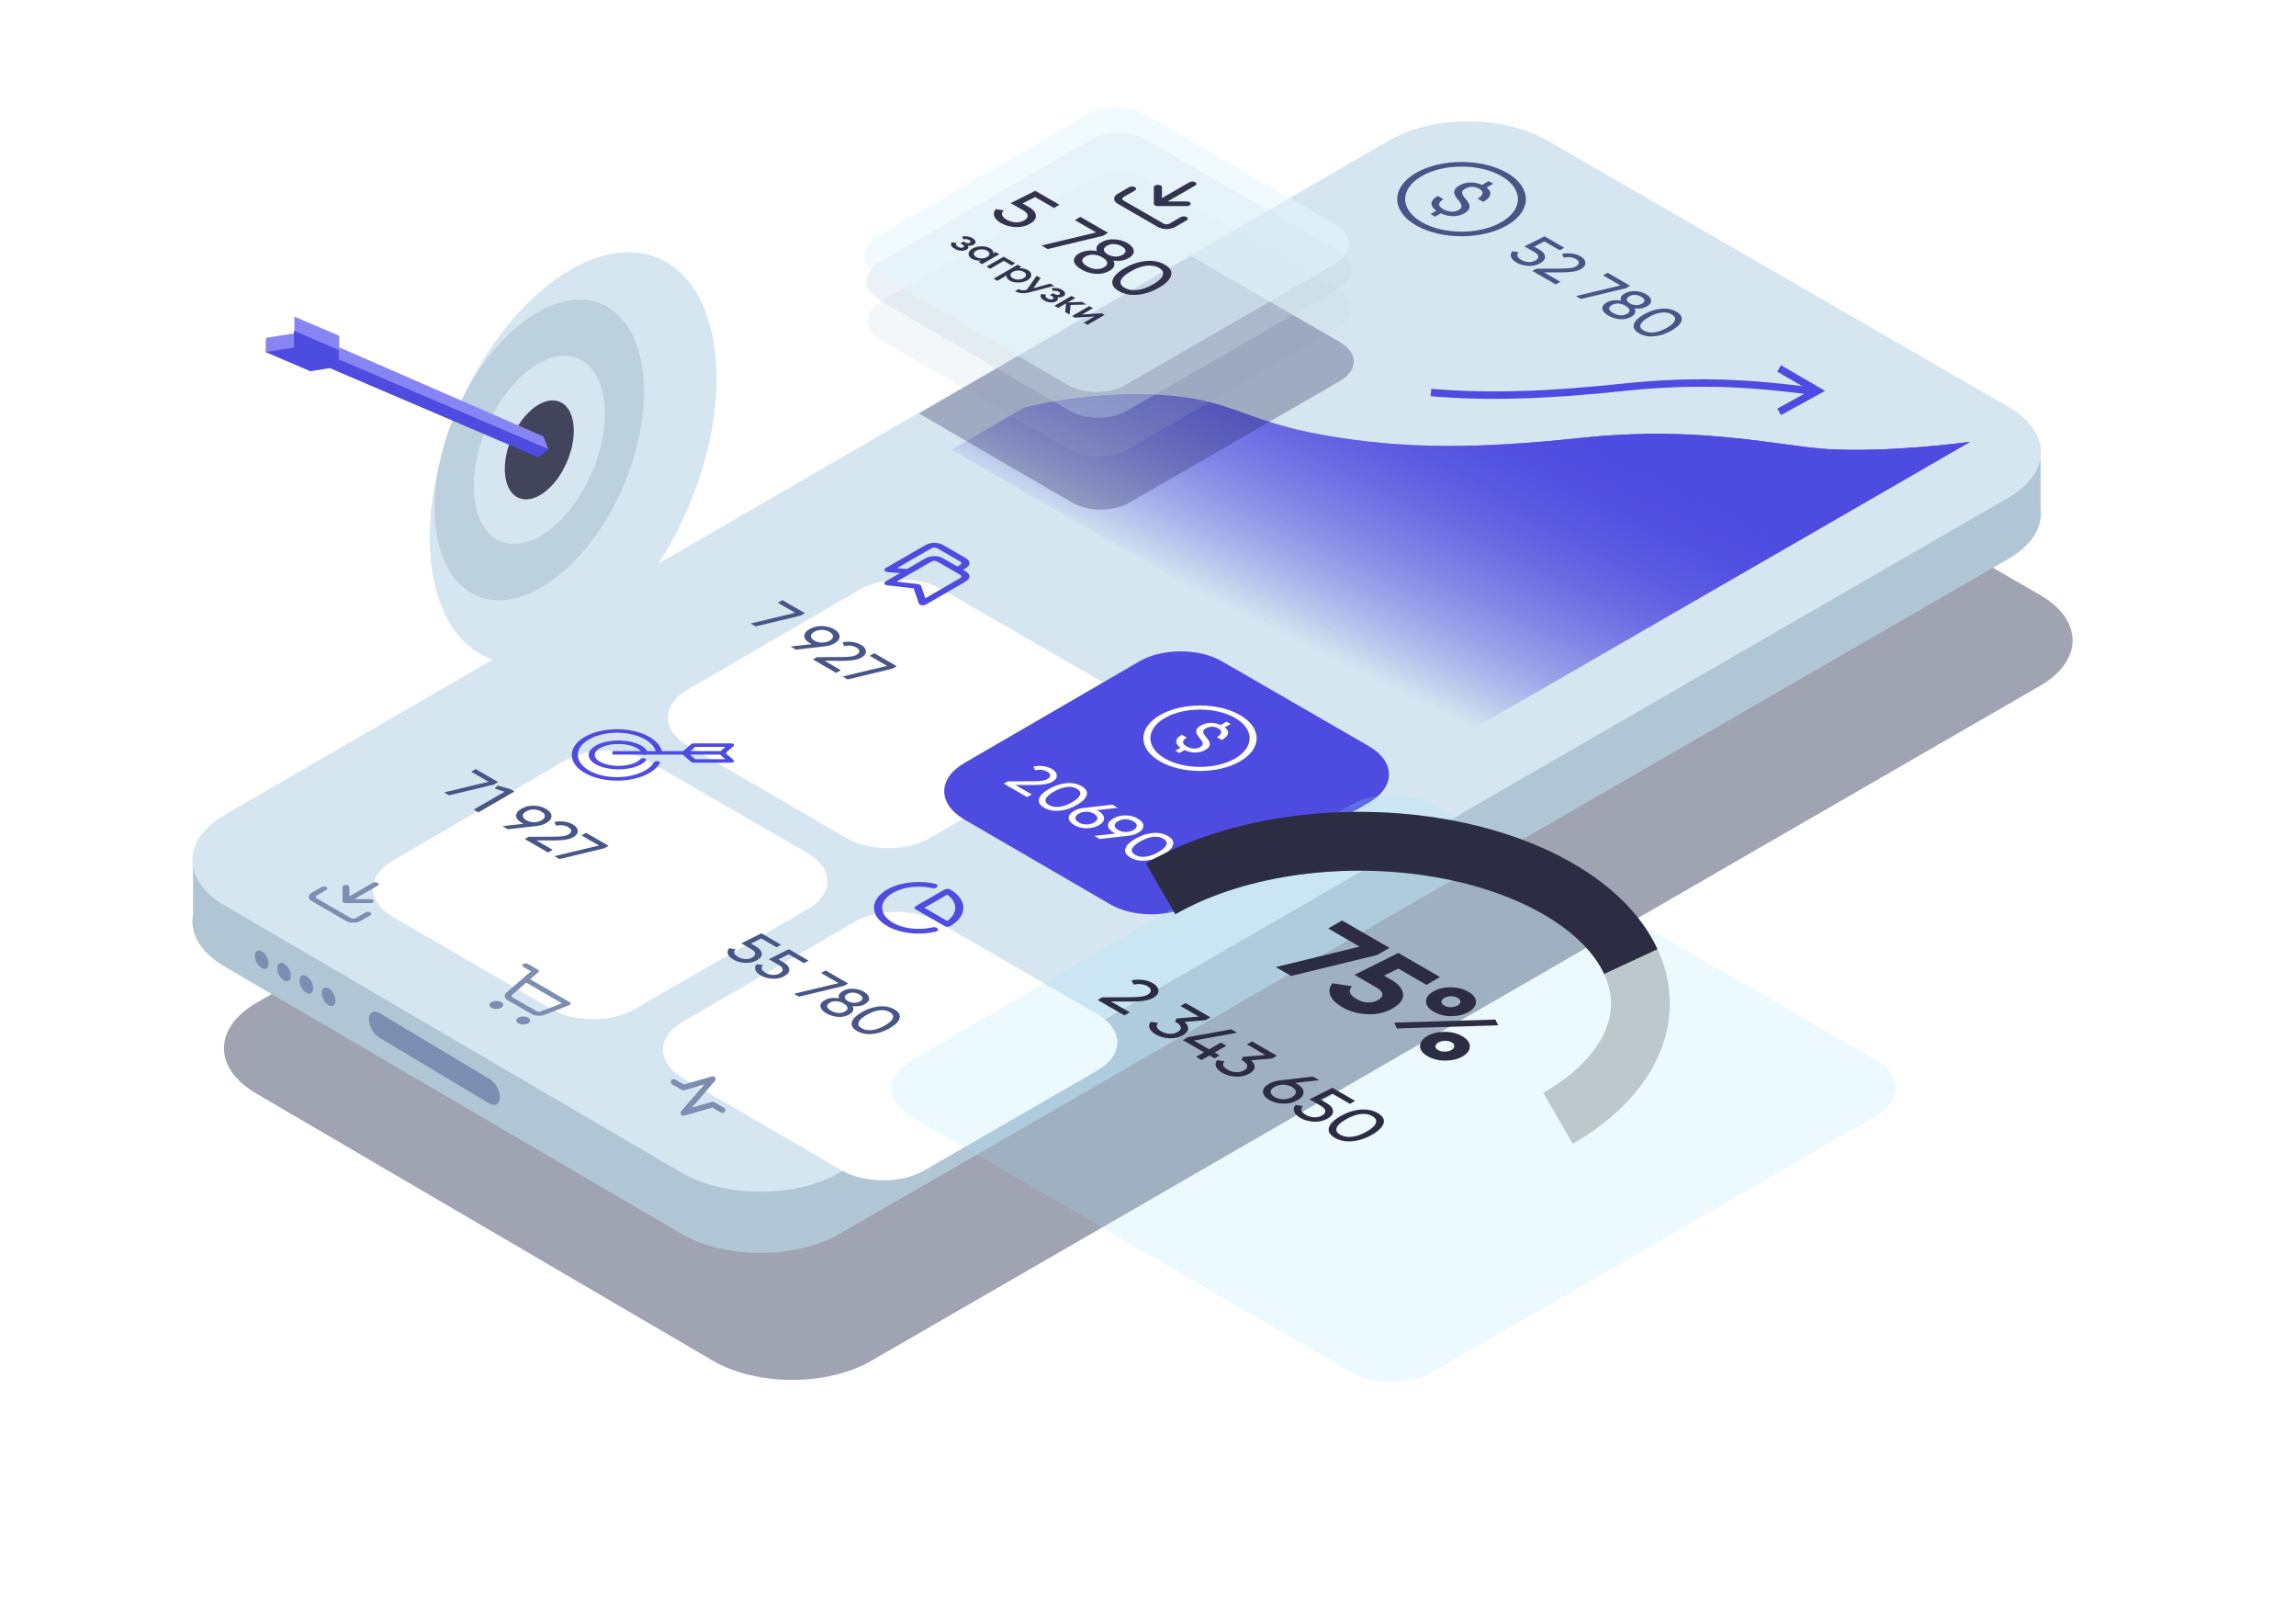 <svg width="733" height="512" viewBox="0 0 733 512" fill="none" xmlns="http://www.w3.org/2000/svg">
<g filter="url(#filter0_bdi_303_2017)">
<circle cx="56.617" cy="56.617" r="56.617" transform="matrix(0.119 0.993 -0.8 0.6 212.581 53.416)" fill="#D6E6F0"/>
</g>
<ellipse cx="41.336" cy="41.336" rx="41.336" ry="41.336" transform="matrix(0.119 0.993 -0.8 0.6 200.323 77.751)" fill="#BDD0DD"/>
<ellipse cx="25.869" cy="25.869" rx="25.869" ry="25.869" transform="matrix(0.119 0.993 -0.8 0.6 189.79 102.384)" fill="#D6E6F0"/>
<circle cx="13.618" cy="13.618" r="13.618" transform="matrix(0.119 0.993 -0.8 0.6 181.448 121.894)" fill="#42445C"/>
<path d="M175.116 143.533L105.431 116.33L84.78 112.362L84.923 107.835L94.003 106.389L93.979 101.049L108.286 107.166L108.303 110.858L173.458 139.276L175.116 143.533Z" fill="#8785F3"/>
<path fill-rule="evenodd" clip-rule="evenodd" d="M108.143 111.693L93.836 105.575L93.86 110.915L84.781 112.362L99.087 118.479L105.295 117.49L171.807 145.929L175.202 143.384L108.157 114.716L108.143 111.693Z" fill="#4E4BE0"/>
<g opacity="0.4" filter="url(#filter1_f_303_2017)">
<path d="M81.748 348.976C68.034 340.954 68.091 328.048 81.876 320.066L453.617 104.83C467.494 96.796 490.029 96.786 503.926 104.809L651.259 189.872C665.142 197.887 665.142 210.883 651.259 218.898L278.029 434.382C264.082 442.434 241.447 442.392 227.592 434.287L81.748 348.976Z" fill="#0F193F"/>
</g>
<path fill-rule="evenodd" clip-rule="evenodd" d="M61.616 291.855C60.525 297.766 63.871 303.9 71.663 308.458L217.507 393.769C231.362 401.874 253.997 401.917 267.944 393.864L641.174 178.38C648.875 173.933 652.304 167.954 651.461 162.143V142.121L635.05 145.819L493.841 64.292C479.944 56.269 457.408 56.278 443.532 64.312L91.013 268.419L61.616 275.043V291.855Z" fill="#B1C6D5"/>
<path d="M71.663 288.922C57.949 280.9 58.006 267.994 71.791 260.013L443.532 44.777C457.409 36.742 479.944 36.733 493.841 44.756L641.174 129.819C655.057 137.834 655.057 150.829 641.174 158.844L267.944 374.329C253.997 382.381 231.362 382.338 217.507 374.234L71.663 288.922Z" fill="#D6E6F0"/>
<path d="M370.099 126.01C351.453 124.943 333.543 128.304 326.919 130.117L303.725 143.508L464.172 236.142L628.969 140.997C618.469 142.453 593.448 144.846 577.355 142.772C557.239 140.179 536.095 136.429 504.319 139.79C472.542 143.151 448.706 143.485 422.651 138.873C396.595 134.26 393.406 127.344 370.099 126.01Z" fill="url(#paint0_linear_303_2017)"/>
<path d="M370.099 126.01C351.453 124.943 333.543 128.304 326.919 130.117L303.725 143.508L464.172 236.142L628.969 140.997C618.469 142.453 593.448 144.846 577.355 142.772C557.239 140.179 536.095 136.429 504.319 139.79C472.542 143.151 448.706 143.485 422.651 138.873C396.595 134.26 393.406 127.344 370.099 126.01Z" fill="url(#paint1_linear_303_2017)"/>
<g filter="url(#filter2_ddii_303_2017)">
<path d="M218.513 205.597C209.902 200.593 209.904 192.513 218.518 187.511L273.372 155.658C280.596 151.462 292.348 151.452 299.594 155.636L350.591 185.079C359.267 190.088 359.267 198.21 350.591 203.22L295.422 235.071C288.176 239.255 276.42 239.244 269.196 235.047L218.513 205.597Z" fill="white"/>
</g>
<g filter="url(#filter3_ddii_303_2017)">
<path d="M124.36 260.19C115.748 255.186 115.75 247.107 124.364 242.104L179.218 210.251C186.442 206.055 198.194 206.046 205.44 210.229L256.437 239.672C265.114 244.681 265.114 252.803 256.437 257.813L201.269 289.664C194.022 293.848 182.266 293.837 175.043 289.64L124.36 260.19Z" fill="white"/>
</g>
<g filter="url(#filter4_ddii_303_2017)">
<path d="M216.931 311.618C208.319 306.614 208.322 298.535 216.936 293.533L271.789 261.679C279.013 257.484 290.766 257.474 298.011 261.657L349.008 291.101C357.685 296.11 357.685 304.232 349.008 309.241L293.84 341.093C286.593 345.277 274.838 345.266 267.614 341.069L216.931 311.618Z" fill="white"/>
</g>
<path d="M456.824 125.273C475.798 126.893 494.996 126.065 518.561 123.573C543.25 120.961 561.521 122.643 577.879 124.739" stroke="#4E4BE0" stroke-width="2.374"/>
<path d="M567.988 117.596L580.252 124.717L567.988 131.442" stroke="#4E4BE0" stroke-width="2.374"/>
<g filter="url(#filter5_i_303_2017)">
<path d="M307.906 255.241C299.297 250.236 299.302 242.157 307.918 237.156L363.812 204.71C371.036 200.516 382.787 200.506 390.031 204.689L436.918 231.759C445.594 236.768 445.594 244.89 436.918 249.9L380.718 282.347C373.47 286.531 361.713 286.52 354.49 282.321L307.906 255.241Z" fill="#4E4BE0"/>
</g>
<path d="M241.43 302.118C242.515 302.744 243.107 303.46 243.206 304.263C243.327 305.067 242.822 305.795 241.693 306.447C240.575 307.093 239.309 307.381 237.894 307.311C236.48 307.242 235.225 306.89 234.128 306.257C233.251 305.751 232.676 305.178 232.402 304.539C232.139 303.893 232.27 303.26 232.796 302.64L234.835 302.963C234.43 303.374 234.298 303.792 234.441 304.216C234.594 304.634 234.989 305.026 235.625 305.393C236.348 305.811 237.121 306.042 237.944 306.086C238.766 306.131 239.511 305.96 240.18 305.574C240.849 305.188 241.145 304.757 241.068 304.282C241.002 303.801 240.619 303.358 239.917 302.953L236.661 301.073L243.058 297.874L249.356 301.51L247.926 302.336L243.009 299.497L239.753 301.149L241.43 302.118ZM250.198 307.18C251.284 307.807 251.876 308.522 251.974 309.326C252.095 310.13 251.591 310.858 250.462 311.51C249.343 312.155 248.077 312.443 246.663 312.374C245.248 312.304 243.993 311.953 242.897 311.32C242.02 310.813 241.444 310.241 241.17 309.601C240.907 308.956 241.039 308.323 241.565 307.702L243.604 308.025C243.198 308.437 243.067 308.854 243.209 309.278C243.363 309.696 243.757 310.089 244.393 310.456C245.117 310.874 245.89 311.105 246.712 311.149C247.534 311.193 248.28 311.022 248.949 310.636C249.617 310.25 249.913 309.82 249.837 309.345C249.771 308.864 249.387 308.421 248.685 308.016L245.429 306.136L251.826 302.936L258.125 306.573L256.694 307.399L251.777 304.56L248.521 306.212L250.198 307.18ZM263.584 309.724L270.771 313.874L269.406 314.662L255.066 318.099L253.47 317.178L267.695 313.769L262.137 310.56L263.584 309.724ZM272.18 321.106C272.454 321.593 272.509 322.068 272.344 322.53C272.18 322.992 271.791 323.4 271.177 323.754C270.124 324.362 268.929 324.628 267.592 324.552C266.265 324.47 265.021 324.093 263.859 323.422C262.708 322.758 262.061 322.042 261.918 321.276C261.787 320.504 262.247 319.814 263.3 319.207C263.914 318.852 264.621 318.627 265.421 318.532C266.221 318.438 267.044 318.469 267.888 318.627C267.537 317.741 267.904 316.985 268.99 316.358C270.031 315.757 271.177 315.494 272.427 315.57C273.698 315.646 274.822 315.966 275.798 316.529C276.784 317.099 277.338 317.748 277.459 318.476C277.601 319.203 277.152 319.868 276.11 320.469C275.025 321.096 273.715 321.308 272.18 321.106ZM274.334 317.374C273.753 317.039 273.112 316.846 272.41 316.795C271.719 316.751 271.073 316.903 270.47 317.251C269.889 317.586 269.631 317.963 269.697 318.381C269.773 318.792 270.097 319.162 270.667 319.491C271.237 319.821 271.878 320.007 272.591 320.052C273.315 320.09 273.967 319.941 274.548 319.605C275.151 319.257 275.414 318.884 275.337 318.485C275.261 318.086 274.926 317.716 274.334 317.374ZM265.322 322.577C266.057 323.001 266.813 323.242 267.592 323.299C268.392 323.356 269.116 323.197 269.762 322.824C270.398 322.457 270.661 322.045 270.552 321.59C270.464 321.134 270.053 320.694 269.318 320.27C268.595 319.852 267.833 319.615 267.033 319.558C266.254 319.501 265.547 319.656 264.911 320.023C264.264 320.397 263.985 320.811 264.073 321.267C264.182 321.723 264.599 322.159 265.322 322.577ZM278.506 329.999C276.642 330.176 275.009 329.86 273.605 329.049C272.202 328.239 271.654 327.296 271.961 326.22C272.268 325.144 273.326 324.084 275.135 323.039C276.944 321.995 278.78 321.384 280.644 321.207C282.508 321.03 284.141 321.346 285.544 322.156C286.948 322.967 287.496 323.91 287.189 324.986C286.882 326.062 285.824 327.122 284.015 328.166C282.206 329.211 280.37 329.822 278.506 329.999ZM274.115 326.268C273.841 327.008 274.17 327.647 275.102 328.185C276.034 328.723 277.141 328.913 278.424 328.755C279.717 328.603 281.077 328.116 282.502 327.293C283.927 326.47 284.772 325.685 285.035 324.938C285.32 324.191 284.996 323.549 284.064 323.011C283.133 322.473 282.025 322.283 280.743 322.441C279.46 322.599 278.1 323.093 276.664 323.922C275.239 324.745 274.389 325.527 274.115 326.268Z" fill="#485687"/>
<path d="M320.476 250.108L321.726 249.386L329.932 249.339C332.102 249.339 333.577 249.114 334.355 248.665C335.002 248.291 335.309 247.886 335.276 247.449C335.243 247.013 334.942 246.63 334.372 246.301C333.286 245.674 331.982 245.516 330.458 245.826L329.932 244.649C331.039 244.427 332.102 244.389 333.122 244.535C334.153 244.687 335.057 244.987 335.835 245.437C336.8 245.994 337.321 246.661 337.398 247.44C337.474 248.219 336.976 248.918 335.901 249.538C334.739 250.209 332.788 250.545 330.047 250.545L324.176 250.535L329.389 253.545L327.909 254.399L320.476 250.108ZM338.262 258.744C336.399 258.921 334.765 258.605 333.362 257.794C331.958 256.984 331.41 256.041 331.717 254.965C332.024 253.889 333.082 252.829 334.891 251.784C336.7 250.74 338.536 250.129 340.4 249.952C342.264 249.775 343.897 250.091 345.301 250.901C346.704 251.712 347.252 252.655 346.945 253.731C346.638 254.807 345.58 255.867 343.771 256.911C341.962 257.956 340.126 258.567 338.262 258.744ZM333.872 255.013C333.597 255.753 333.926 256.392 334.858 256.93C335.79 257.468 336.897 257.658 338.18 257.5C339.474 257.348 340.833 256.861 342.258 256.038C343.684 255.215 344.528 254.43 344.791 253.683C345.076 252.936 344.753 252.294 343.821 251.756C342.889 251.218 341.782 251.028 340.499 251.186C339.216 251.345 337.857 251.838 336.421 252.667C334.995 253.49 334.146 254.272 333.872 255.013ZM350.709 258.866C351.86 259.531 352.447 260.287 352.469 261.135C352.502 261.977 351.948 262.727 350.808 263.386C349.668 264.044 348.363 264.367 346.894 264.354C345.425 264.341 344.115 264.003 342.964 263.338C341.802 262.667 341.21 261.908 341.188 261.059C341.177 260.218 341.741 259.468 342.881 258.809C343.769 258.297 344.767 257.986 345.874 257.879L355.116 256.815L356.86 257.822L350.134 258.572C350.397 258.698 350.589 258.797 350.709 258.866ZM343.309 261.088C343.331 261.607 343.704 262.075 344.427 262.493C345.151 262.911 345.957 263.123 346.845 263.129C347.755 263.136 348.571 262.93 349.295 262.512C350.019 262.094 350.369 261.626 350.347 261.107C350.336 260.594 349.969 260.129 349.246 259.711C348.511 259.287 347.7 259.072 346.812 259.066C345.924 259.059 345.118 259.265 344.394 259.683C343.671 260.1 343.309 260.569 343.309 261.088ZM363.352 265.786C362.464 266.299 361.456 266.609 360.326 266.716L360.343 266.726L351.084 267.78L349.358 266.783L356.117 266.033C355.853 265.906 355.656 265.805 355.525 265.729C354.362 265.058 353.765 264.302 353.732 263.46C353.721 262.618 354.286 261.868 355.426 261.21C356.566 260.551 357.86 260.228 359.307 260.241C360.776 260.254 362.092 260.596 363.254 261.267C364.416 261.937 365.002 262.694 365.013 263.536C365.046 264.378 364.493 265.128 363.352 265.786ZM359.356 261.466C358.468 261.46 357.662 261.665 356.939 262.083C356.215 262.501 355.853 262.969 355.853 263.488C355.875 264.007 356.248 264.476 356.972 264.893C357.695 265.311 358.501 265.523 359.389 265.53C360.299 265.536 361.116 265.33 361.839 264.912C362.563 264.495 362.919 264.029 362.908 263.517C362.897 263.004 362.525 262.536 361.79 262.112C361.066 261.694 360.255 261.479 359.356 261.466ZM365.82 274.655C363.957 274.832 362.323 274.515 360.92 273.705C359.517 272.895 358.968 271.952 359.275 270.876C359.582 269.8 360.64 268.74 362.449 267.695C364.258 266.651 366.095 266.04 367.958 265.863C369.822 265.685 371.456 266.002 372.859 266.812C374.262 267.622 374.81 268.565 374.503 269.641C374.196 270.718 373.138 271.778 371.33 272.822C369.521 273.867 367.684 274.477 365.82 274.655ZM361.43 270.923C361.156 271.664 361.484 272.303 362.416 272.841C363.348 273.379 364.456 273.569 365.738 273.411C367.032 273.259 368.391 272.772 369.817 271.949C371.242 271.126 372.086 270.341 372.349 269.594C372.634 268.847 372.311 268.205 371.379 267.667C370.447 267.129 369.34 266.939 368.057 267.097C366.774 267.255 365.415 267.749 363.979 268.578C362.553 269.401 361.704 270.183 361.43 270.923Z" fill="white"/>
<path d="M249.771 191.539L256.958 195.688L255.593 196.476L241.253 199.913L239.657 198.992L253.882 195.584L248.324 192.374L249.771 191.539ZM266.384 205.346C265.496 205.859 264.488 206.169 263.358 206.277L263.375 206.286L254.116 207.34L252.39 206.343L259.149 205.593C258.885 205.466 258.688 205.365 258.557 205.289C257.394 204.618 256.797 203.862 256.764 203.02C256.753 202.178 257.318 201.428 258.458 200.77C259.598 200.112 260.892 199.789 262.339 199.801C263.808 199.814 265.124 200.156 266.286 200.827C267.448 201.498 268.034 202.254 268.045 203.096C268.078 203.938 267.525 204.688 266.384 205.346ZM262.388 201.026C261.5 201.02 260.694 201.226 259.971 201.643C259.247 202.061 258.885 202.529 258.885 203.048C258.907 203.568 259.28 204.036 260.004 204.454C260.727 204.871 261.533 205.083 262.421 205.09C263.331 205.096 264.148 204.89 264.871 204.473C265.595 204.055 265.951 203.59 265.94 203.077C265.929 202.564 265.557 202.096 264.822 201.672C264.098 201.254 263.287 201.039 262.388 201.026ZM259.529 210.465L260.779 209.744L268.985 209.696C271.156 209.696 272.631 209.471 273.409 209.022C274.056 208.649 274.363 208.243 274.33 207.807C274.297 207.37 273.995 206.987 273.425 206.658C272.34 206.031 271.035 205.873 269.511 206.183L268.985 205.006C270.093 204.784 271.156 204.746 272.176 204.892C273.206 205.044 274.111 205.344 274.889 205.794C275.854 206.351 276.374 207.019 276.451 207.797C276.528 208.576 276.029 209.275 274.955 209.895C273.793 210.566 271.841 210.902 269.1 210.902L263.229 210.892L268.443 213.902L266.962 214.757L259.529 210.465ZM279.096 208.47L286.282 212.619L284.917 213.407L270.577 216.844L268.982 215.923L283.207 212.514L277.649 209.305L279.096 208.47Z" fill="#485687"/>
<path d="M491.462 79.668C492.547 80.294 493.139 81.01 493.238 81.814C493.358 82.618 492.854 83.345 491.725 83.997C490.607 84.643 489.34 84.931 487.926 84.861C486.512 84.792 485.257 84.44 484.16 83.808C483.283 83.301 482.708 82.728 482.434 82.089C482.17 81.443 482.302 80.81 482.828 80.19L484.867 80.513C484.462 80.924 484.33 81.342 484.473 81.766C484.626 82.184 485.021 82.576 485.657 82.944C486.38 83.361 487.153 83.592 487.975 83.637C488.798 83.681 489.543 83.51 490.212 83.124C490.881 82.738 491.177 82.307 491.1 81.833C491.034 81.352 490.651 80.909 489.949 80.503L486.693 78.624L493.09 75.424L499.388 79.06L497.958 79.886L493.041 77.047L489.784 78.699L491.462 79.668ZM489.232 86.489L490.482 85.767L498.688 85.72C500.858 85.72 502.333 85.495 503.111 85.046C503.758 84.672 504.065 84.267 504.032 83.83C503.999 83.393 503.698 83.01 503.128 82.681C502.042 82.055 500.738 81.896 499.214 82.207L498.688 81.029C499.795 80.808 500.858 80.77 501.878 80.915C502.908 81.067 503.813 81.368 504.591 81.817C505.556 82.374 506.077 83.042 506.154 83.821C506.23 84.599 505.731 85.299 504.657 85.919C503.495 86.59 501.543 86.925 498.803 86.925L492.932 86.916L498.145 89.926L496.665 90.78L489.232 86.489ZM513.231 87.052L520.417 91.201L519.052 91.989L504.712 95.426L503.117 94.505L517.342 91.097L511.783 87.888L513.231 87.052ZM521.826 98.433C522.1 98.921 522.155 99.395 521.991 99.857C521.826 100.319 521.437 100.728 520.823 101.082C519.771 101.69 518.576 101.956 517.238 101.88C515.912 101.797 514.667 101.421 513.505 100.75C512.354 100.085 511.707 99.37 511.565 98.604C511.433 97.832 511.894 97.142 512.946 96.534C513.56 96.18 514.267 95.955 515.067 95.86C515.868 95.765 516.69 95.797 517.534 95.955C517.183 95.069 517.551 94.312 518.636 93.686C519.678 93.085 520.823 92.822 522.073 92.898C523.345 92.974 524.469 93.293 525.444 93.857C526.431 94.427 526.985 95.075 527.105 95.803C527.248 96.531 526.798 97.196 525.757 97.797C524.671 98.424 523.361 98.636 521.826 98.433ZM523.981 94.702C523.4 94.366 522.758 94.173 522.057 94.123C521.366 94.078 520.719 94.23 520.116 94.578C519.535 94.914 519.277 95.29 519.343 95.708C519.42 96.12 519.743 96.49 520.313 96.819C520.884 97.148 521.525 97.335 522.237 97.379C522.961 97.417 523.613 97.269 524.194 96.933C524.797 96.585 525.061 96.211 524.984 95.813C524.907 95.414 524.573 95.044 523.981 94.702ZM514.969 99.905C515.703 100.329 516.46 100.569 517.238 100.626C518.039 100.683 518.762 100.525 519.409 100.152C520.045 99.784 520.308 99.373 520.198 98.917C520.111 98.462 519.699 98.022 518.965 97.598C518.241 97.18 517.479 96.942 516.679 96.885C515.901 96.829 515.194 96.984 514.558 97.351C513.911 97.724 513.631 98.139 513.719 98.594C513.829 99.05 514.245 99.487 514.969 99.905ZM528.153 107.326C526.289 107.504 524.655 107.187 523.252 106.377C521.849 105.567 521.3 104.624 521.607 103.548C521.914 102.472 522.972 101.411 524.781 100.367C526.59 99.323 528.427 98.712 530.29 98.535C532.154 98.357 533.788 98.674 535.191 99.484C536.594 100.294 537.142 101.237 536.835 102.313C536.528 103.389 535.471 104.45 533.662 105.494C531.853 106.538 530.016 107.149 528.153 107.326ZM523.762 103.595C523.488 104.336 523.817 104.975 524.748 105.513C525.68 106.051 526.788 106.241 528.07 106.083C529.364 105.931 530.723 105.443 532.149 104.621C533.574 103.798 534.418 103.013 534.681 102.266C534.966 101.519 534.643 100.877 533.711 100.339C532.779 99.8 531.672 99.611 530.389 99.769C529.106 99.927 527.747 100.421 526.311 101.25C524.885 102.073 524.036 102.855 523.762 103.595Z" fill="#485687"/>
<circle cx="16.768" cy="16.768" r="15.729" transform="matrix(0.866 0.5 -0.866 0.5 466.605 46.78)" stroke="#485687" stroke-width="2.077"/>
<path d="M473.773 60.338L472.312 59.494L475.255 57.795L476.716 58.639L473.773 60.338ZM458.139 69.152L456.696 68.32L459.271 66.833L460.714 67.666L458.139 69.152ZM465.709 67.006C466.096 66.783 466.358 66.531 466.493 66.252C466.629 65.972 466.626 65.642 466.484 65.262C466.355 64.882 466.064 64.435 465.612 63.921C465.051 63.306 464.654 62.723 464.422 62.171C464.196 61.624 464.186 61.104 464.393 60.612C464.612 60.12 465.102 59.654 465.864 59.215C466.658 58.756 467.513 58.46 468.429 58.326C469.346 58.192 470.272 58.216 471.208 58.399C472.144 58.581 473.034 58.917 473.88 59.405C474.758 59.911 475.332 60.444 475.603 61.003C475.881 61.566 475.845 62.138 475.497 62.719C475.161 63.3 474.506 63.872 473.531 64.435L471.731 63.395C472.596 62.896 473.105 62.367 473.26 61.808C473.415 61.249 473.105 60.746 472.331 60.299C471.795 59.99 471.253 59.788 470.705 59.695C470.169 59.602 469.646 59.606 469.136 59.706C468.633 59.803 468.155 59.982 467.703 60.243C467.29 60.482 467.013 60.739 466.871 61.014C466.729 61.29 466.732 61.616 466.881 61.993C467.042 62.369 467.355 62.829 467.82 63.373C468.388 64.007 468.781 64.595 469.001 65.139C469.227 65.68 469.23 66.188 469.01 66.665C468.791 67.142 468.3 67.6 467.539 68.04C466.706 68.521 465.816 68.819 464.867 68.934C463.925 69.046 462.966 68.992 461.992 68.772C461.024 68.556 460.081 68.184 459.165 67.654C458.616 67.338 458.148 66.982 457.761 66.587C457.374 66.192 457.132 65.773 457.035 65.329C456.938 64.886 457.038 64.43 457.335 63.96C457.638 63.487 458.2 63.014 459.02 62.54L460.83 63.586C460.281 63.902 459.901 64.212 459.688 64.513C459.488 64.815 459.413 65.104 459.465 65.38C459.523 65.652 459.665 65.905 459.891 66.14C460.123 66.371 460.398 66.578 460.714 66.76C461.288 67.092 461.869 67.319 462.456 67.442C463.05 67.569 463.625 67.595 464.18 67.52C464.735 67.446 465.244 67.274 465.709 67.006Z" fill="#485687"/>
<path d="M151.874 245.457L159.06 249.606L157.695 250.394L143.356 253.831L141.76 252.91L155.985 249.502L150.427 246.292L151.874 245.457ZM162.944 251.848L164.26 252.608L152.748 259.254L151.235 258.381L161.102 252.684L157.928 251.687L158.866 250.709L162.944 251.848ZM174.397 262.676C173.509 263.189 172.5 263.499 171.371 263.607L171.388 263.616L162.129 264.67L160.402 263.673L167.161 262.923C166.898 262.797 166.701 262.695 166.569 262.619C165.407 261.948 164.81 261.192 164.777 260.35C164.766 259.508 165.33 258.758 166.471 258.1C167.611 257.442 168.905 257.119 170.352 257.131C171.821 257.144 173.136 257.486 174.298 258.157C175.461 258.828 176.047 259.584 176.058 260.426C176.091 261.268 175.537 262.018 174.397 262.676ZM170.401 258.356C169.513 258.35 168.707 258.556 167.984 258.973C167.26 259.391 166.898 259.86 166.898 260.379C166.92 260.898 167.293 261.366 168.016 261.784C168.74 262.202 169.546 262.414 170.434 262.42C171.344 262.426 172.161 262.221 172.884 261.803C173.608 261.385 173.964 260.92 173.953 260.407C173.942 259.894 173.569 259.426 172.835 259.002C172.111 258.584 171.3 258.369 170.401 258.356ZM167.542 267.795L168.792 267.074L176.998 267.026C179.169 267.026 180.643 266.802 181.422 266.352C182.069 265.979 182.375 265.574 182.343 265.137C182.31 264.7 182.008 264.317 181.438 263.988C180.353 263.361 179.048 263.203 177.524 263.513L176.998 262.336C178.105 262.114 179.169 262.076 180.188 262.222C181.219 262.374 182.123 262.675 182.902 263.124C183.867 263.681 184.387 264.349 184.464 265.127C184.541 265.906 184.042 266.605 182.968 267.226C181.805 267.897 179.854 268.232 177.113 268.232L171.242 268.223L176.455 271.232L174.975 272.087L167.542 267.795ZM187.109 265.8L194.295 269.949L192.93 270.737L178.59 274.174L176.995 273.253L191.22 269.844L185.661 266.635L187.109 265.8Z" fill="#485687"/>
<g clip-path="url(#clip0_303_2017)">
<path d="M120.584 282.647C121.015 282.398 121.015 281.995 120.584 281.746C120.153 281.497 119.454 281.497 119.023 281.746L111.544 286.064L111.544 283.097C111.544 282.746 111.05 282.46 110.441 282.46C109.831 282.46 109.337 282.746 109.337 283.097L109.337 287.601C109.337 287.604 109.337 287.606 109.337 287.608C109.338 287.692 109.368 287.773 109.421 287.846C109.475 287.921 109.554 287.992 109.66 288.053C109.766 288.114 109.888 288.16 110.018 288.191C110.148 288.222 110.291 288.239 110.441 288.239L118.243 288.239C118.852 288.239 119.346 287.954 119.346 287.602C119.346 287.25 118.852 286.965 118.243 286.965L113.104 286.965L120.584 282.647Z" fill="#7C8EB1"/>
<path d="M116.683 291.206L113.561 293.008C113.131 293.257 112.432 293.257 112.001 293.008L101.077 286.701C100.647 286.452 100.647 286.049 101.077 285.8L104.199 283.998C104.629 283.75 104.629 283.346 104.199 283.097C103.768 282.849 103.069 282.849 102.638 283.097L99.517 284.899C98.224 285.646 98.224 286.856 99.517 287.602L110.44 293.909C111.733 294.655 113.829 294.655 115.122 293.909L118.243 292.107C118.674 291.858 118.674 291.455 118.243 291.206C117.812 290.957 117.113 290.957 116.683 291.206Z" fill="#7C8EB1"/>
</g>
<g clip-path="url(#clip1_303_2017)">
<path fill-rule="evenodd" clip-rule="evenodd" d="M168.603 307.668C168.173 307.419 167.474 307.419 167.043 307.668C166.612 307.917 166.612 308.32 167.043 308.569L169.524 310.002L166.931 312.248C166.913 312.263 166.895 312.278 166.879 312.294L161.67 316.806C161.239 317.179 161.048 317.627 161.131 318.073C161.214 318.517 161.564 318.93 162.119 319.24L169.689 323.611C170.227 323.932 170.942 324.133 171.711 324.181C172.483 324.229 173.26 324.119 173.906 323.87L173.913 323.867L181.708 320.809C181.98 320.702 182.155 320.531 182.186 320.342C182.217 320.153 182.1 319.965 181.868 319.831L169.244 312.543L171.862 310.274C172.154 310.021 172.096 309.685 171.724 309.47L168.603 307.668ZM167.995 313.624L179.364 320.188L172.676 322.812C172.462 322.894 172.204 322.931 171.948 322.915C171.69 322.898 171.451 322.831 171.271 322.723L171.256 322.714L163.672 318.336L163.657 318.327C163.471 318.223 163.353 318.085 163.325 317.936C163.297 317.788 163.361 317.638 163.505 317.514L167.995 313.624Z" fill="#7C8EB1"/>
<path d="M156.9 319.831C157.762 319.334 159.159 319.334 160.021 319.831C160.883 320.329 160.883 321.135 160.021 321.633C159.159 322.131 157.762 322.131 156.9 321.633C156.038 321.135 156.038 320.329 156.9 319.831Z" fill="#7C8EB1"/>
<path d="M165.482 324.786C166.344 324.289 167.742 324.289 168.603 324.786C169.465 325.284 169.465 326.091 168.603 326.588C167.742 327.086 166.344 327.086 165.482 326.588C164.621 326.091 164.621 325.284 165.482 324.786Z" fill="#7C8EB1"/>
</g>
<g clip-path="url(#clip2_303_2017)">
<path d="M230.668 354.313L227.547 352.511L218.184 355.213L227.547 344.402L218.184 347.105L215.063 345.303" stroke="#7C8EB1" stroke-width="1.802" stroke-linecap="round" stroke-linejoin="round"/>
</g>
<path d="M159.589 350.201C159.589 348.057 158.102 345.45 156.246 344.34L121.258 323.404C119.354 322.264 117.791 323.134 117.791 325.333V325.333C117.791 327.476 119.278 330.083 121.134 331.193L156.122 352.13C158.027 353.269 159.589 352.4 159.589 350.201V350.201Z" fill="#7C8EB1"/>
<circle cx="14.767" cy="14.767" r="13.852" transform="matrix(0.866 0.5 -0.866 0.5 383.104 220.846)" stroke="white" stroke-width="1.829"/>
<path d="M390.29 232.558L389.002 231.814L391.594 230.318L392.882 231.061L390.29 232.558ZM376.521 240.32L375.251 239.587L377.518 238.277L378.789 239.011L376.521 240.32ZM383.188 238.43C383.529 238.233 383.759 238.012 383.879 237.766C383.998 237.519 383.995 237.229 383.87 236.894C383.756 236.56 383.501 236.166 383.103 235.713C382.608 235.171 382.259 234.658 382.054 234.172C381.855 233.69 381.847 233.232 382.028 232.799C382.222 232.366 382.654 231.956 383.324 231.568C384.023 231.165 384.777 230.904 385.584 230.786C386.391 230.668 387.206 230.689 388.031 230.85C388.855 231.011 389.639 231.306 390.384 231.736C391.157 232.182 391.662 232.651 391.901 233.144C392.146 233.639 392.114 234.143 391.807 234.655C391.512 235.167 390.935 235.67 390.077 236.166L388.491 235.25C389.253 234.811 389.702 234.345 389.838 233.852C389.974 233.36 389.702 232.917 389.02 232.523C388.548 232.251 388.07 232.074 387.587 231.992C387.115 231.91 386.655 231.913 386.206 232.002C385.763 232.087 385.342 232.244 384.944 232.474C384.581 232.684 384.336 232.911 384.211 233.153C384.086 233.396 384.089 233.683 384.22 234.015C384.362 234.346 384.637 234.751 385.047 235.231C385.547 235.788 385.893 236.307 386.087 236.786C386.286 237.262 386.288 237.71 386.095 238.13C385.902 238.55 385.47 238.953 384.799 239.341C384.066 239.764 383.282 240.027 382.446 240.128C381.616 240.227 380.772 240.179 379.914 239.985C379.062 239.795 378.232 239.467 377.425 239.001C376.942 238.722 376.529 238.409 376.188 238.061C375.847 237.713 375.634 237.344 375.549 236.953C375.464 236.563 375.552 236.161 375.813 235.747C376.08 235.331 376.575 234.914 377.297 234.497L378.891 235.418C378.408 235.697 378.073 235.969 377.885 236.235C377.709 236.501 377.643 236.755 377.689 236.998C377.74 237.237 377.865 237.46 378.064 237.667C378.269 237.871 378.51 238.053 378.789 238.213C379.295 238.506 379.806 238.706 380.323 238.814C380.846 238.926 381.352 238.949 381.841 238.883C382.33 238.817 382.779 238.666 383.188 238.43Z" fill="white"/>
<g filter="url(#filter6_bddii_303_2017)">
<path d="M291.051 323.334C282.438 318.331 282.438 310.252 291.051 305.249L431.434 223.704C438.658 219.507 450.412 219.497 457.658 223.68L598.672 305.095C607.349 310.105 607.349 318.227 598.672 323.236L457.439 404.777C450.193 408.961 438.439 408.95 431.215 404.754L291.051 323.334Z" fill="#A4E9FF" fill-opacity="0.2" shape-rendering="crispEdges"/>
</g>
<path opacity="0.2" d="M370.537 283.665C387.363 273.951 410.184 268.493 433.979 268.493C457.774 268.493 480.595 273.951 497.421 283.665C514.247 293.38 523.699 306.555 523.699 320.293C523.699 334.032 514.247 347.207 497.421 356.922" stroke="black" stroke-width="18.77"/>
<path d="M370.537 283.665C381.673 277.235 395.545 272.612 410.757 270.258C425.97 267.905 441.988 267.905 457.2 270.258C472.413 272.612 486.284 277.235 497.421 283.665C508.557 290.095 516.566 298.103 520.642 306.886" stroke="#2C2D42" stroke-width="18.77"/>
<path d="M428.449 293.773L443.598 302.52L439.677 304.784L412.194 311.479L407.301 308.654L434.047 302.113L424.025 296.328L428.449 293.773ZM444.267 312.775C446.524 314.077 447.742 315.567 447.921 317.244C448.122 318.909 447.016 320.437 444.603 321.83C442.189 323.224 439.486 323.843 436.492 323.688C433.52 323.546 430.861 322.798 428.515 321.443C426.616 320.347 425.365 319.134 424.761 317.806C424.158 316.477 424.359 315.148 425.365 313.819L431.632 314.768C430.336 316.187 430.805 317.541 433.04 318.831C434.224 319.515 435.419 319.883 436.626 319.934C437.877 319.986 438.994 319.728 439.977 319.16C440.938 318.605 441.385 317.973 441.318 317.264C441.251 316.554 440.659 315.877 439.542 315.232L432.436 311.13L446.412 304.144L459.718 311.826L455.395 314.323L446.379 309.117L441.854 311.381L444.267 312.775ZM463.315 324.313C461.192 324.301 459.327 323.83 457.718 322.901C456.109 321.972 455.294 320.882 455.271 319.631C455.271 318.392 456.042 317.328 457.584 316.438C459.126 315.548 460.969 315.103 463.114 315.103C465.281 315.116 467.169 315.587 468.778 316.515C470.387 317.444 471.191 318.528 471.191 319.766C471.214 320.992 470.443 322.056 468.879 322.959C467.315 323.862 465.46 324.313 463.315 324.313ZM445.116 326.384L477.392 325.397L478.297 327.235L445.954 328.222L445.116 326.384ZM460.165 319.708C460.165 320.173 460.466 320.579 461.07 320.927C461.673 321.275 462.377 321.45 463.181 321.45C464.008 321.437 464.723 321.256 465.326 320.908C465.929 320.56 466.231 320.153 466.231 319.689C466.231 319.224 465.929 318.818 465.326 318.47C464.723 318.121 464.019 317.947 463.215 317.947C462.432 317.96 461.74 318.141 461.137 318.489C460.533 318.837 460.209 319.244 460.165 319.708ZM461.405 338.497C459.26 338.497 457.383 338.033 455.774 337.104C454.165 336.175 453.361 335.092 453.361 333.853C453.361 332.615 454.132 331.55 455.674 330.66C457.215 329.77 459.059 329.325 461.204 329.325C463.349 329.325 465.225 329.79 466.834 330.718C468.443 331.647 469.247 332.731 469.247 333.969C469.247 335.208 468.476 336.272 466.935 337.162C465.393 338.052 463.55 338.497 461.405 338.497ZM458.254 333.931C458.254 334.395 458.556 334.801 459.159 335.15C459.762 335.498 460.466 335.659 461.271 335.633C462.097 335.62 462.801 335.446 463.382 335.111C463.985 334.763 464.287 334.356 464.287 333.892C464.332 333.427 464.052 333.021 463.449 332.673C462.846 332.324 462.131 332.157 461.304 332.17C460.522 332.183 459.829 332.363 459.226 332.711C458.623 333.06 458.299 333.466 458.254 333.931Z" fill="#2C2D42"/>
<path d="M350.433 319.144L351.866 318.317L361.273 318.263C363.762 318.263 365.452 318.005 366.344 317.49C367.086 317.062 367.438 316.597 367.4 316.097C367.362 315.596 367.017 315.157 366.363 314.78C365.119 314.061 363.623 313.88 361.876 314.235L361.273 312.886C362.542 312.632 363.762 312.588 364.93 312.755C366.112 312.929 367.149 313.274 368.041 313.789C369.147 314.428 369.744 315.193 369.832 316.086C369.92 316.978 369.348 317.78 368.116 318.491C366.784 319.261 364.547 319.645 361.405 319.645L354.675 319.634L360.651 323.085L358.954 324.064L350.433 319.144ZM378.153 326.158C378.969 326.847 379.359 327.573 379.321 328.335C379.284 329.097 378.743 329.779 377.7 330.381C376.418 331.121 374.966 331.451 373.345 331.371C371.724 331.292 370.285 330.889 369.028 330.163C368.022 329.583 367.356 328.937 367.03 328.226C366.715 327.507 366.828 326.804 367.369 326.114L369.707 326.463C368.877 327.391 369.223 328.295 370.743 329.173C371.56 329.644 372.44 329.906 373.383 329.956C374.325 330.007 375.18 329.811 375.947 329.369C376.713 328.926 377.053 328.433 376.965 327.888C376.889 327.337 376.443 326.825 375.626 326.354L375.174 326.092L375.551 325.069L382.734 324.449L376.871 321.064L378.511 320.117L386.429 324.688L384.883 325.581L378.153 326.158ZM389.368 336.835L387.728 337.782L386.126 336.856L383.618 338.304L381.865 337.292L384.372 335.844L377.642 331.958L379.282 331.011L393.063 328.519L394.949 329.607L381.167 332.1L386.013 334.897L389.745 332.742L391.499 333.754L387.766 335.909L389.368 336.835ZM399.362 338.403C400.179 339.092 400.568 339.818 400.53 340.58C400.493 341.342 399.952 342.024 398.909 342.626C397.627 343.366 396.176 343.696 394.554 343.617C392.933 343.537 391.494 343.134 390.237 342.408C389.232 341.828 388.565 341.182 388.239 340.471C387.924 339.753 388.038 339.049 388.578 338.359L390.916 338.708C390.086 339.636 390.432 340.54 391.953 341.418C392.77 341.89 393.649 342.151 394.592 342.202C395.535 342.252 396.389 342.056 397.156 341.614C397.923 341.171 398.262 340.678 398.174 340.133C398.098 339.582 397.652 339.07 396.835 338.599L396.383 338.338L396.76 337.314L403.943 336.694L398.08 333.309L399.72 332.362L407.638 336.933L406.092 337.826L399.362 338.403ZM414.126 345.948C415.446 346.709 416.118 347.577 416.143 348.549C416.181 349.514 415.546 350.374 414.239 351.129C412.932 351.883 411.436 352.253 409.752 352.239C408.068 352.224 406.566 351.836 405.247 351.074C403.914 350.305 403.236 349.434 403.21 348.462C403.198 347.497 403.845 346.637 405.152 345.882C406.17 345.294 407.314 344.939 408.583 344.816L419.179 343.596L421.177 344.75L413.466 345.61C413.768 345.755 413.988 345.868 414.126 345.948ZM405.642 348.494C405.668 349.09 406.095 349.626 406.924 350.105C407.754 350.584 408.678 350.827 409.696 350.835C410.739 350.842 411.675 350.606 412.505 350.127C413.334 349.648 413.736 349.111 413.711 348.516C413.699 347.928 413.278 347.395 412.448 346.916C411.606 346.43 410.676 346.183 409.658 346.176C408.64 346.169 407.716 346.405 406.887 346.884C406.057 347.362 405.642 347.899 405.642 348.494ZM423.521 352.046C424.765 352.765 425.444 353.585 425.557 354.506C425.695 355.428 425.117 356.262 423.822 357.01C422.54 357.75 421.089 358.08 419.467 358C417.846 357.92 416.407 357.518 415.15 356.792C414.145 356.211 413.485 355.555 413.171 354.822C412.869 354.082 413.02 353.356 413.623 352.645L415.961 353.015C415.496 353.487 415.345 353.966 415.508 354.452C415.684 354.931 416.137 355.381 416.866 355.801C417.695 356.28 418.581 356.545 419.524 356.596C420.467 356.647 421.321 356.451 422.088 356.008C422.855 355.566 423.194 355.072 423.106 354.528C423.031 353.977 422.591 353.469 421.786 353.004L418.053 350.849L425.387 347.181L432.608 351.35L430.967 352.297L425.331 349.042L421.598 350.936L423.521 352.046ZM431.763 364.228C429.626 364.431 427.753 364.068 426.145 363.14C424.536 362.211 423.907 361.13 424.259 359.896C424.611 358.662 425.824 357.447 427.898 356.25C429.972 355.052 432.077 354.352 434.213 354.149C436.35 353.946 438.223 354.309 439.831 355.237C441.44 356.166 442.069 357.247 441.717 358.481C441.365 359.715 440.152 360.93 438.078 362.127C436.004 363.325 433.899 364.025 431.763 364.228ZM426.729 359.95C426.415 360.799 426.792 361.532 427.86 362.149C428.928 362.766 430.198 362.984 431.668 362.802C433.151 362.628 434.71 362.069 436.344 361.126C437.978 360.183 438.945 359.283 439.247 358.427C439.574 357.57 439.203 356.834 438.135 356.217C437.066 355.6 435.797 355.383 434.327 355.564C432.856 355.745 431.298 356.311 429.651 357.262C428.017 358.205 427.043 359.101 426.729 359.95Z" fill="#2C2D42"/>
<rect width="5.001" height="5.381" rx="2.5" transform="matrix(-0.866 -0.5 -2.20305e-08 1 107.089 316.709)" fill="#7C8EB1"/>
<rect width="5.001" height="5.381" rx="2.5" transform="matrix(-0.866 -0.5 -2.20305e-08 1 99.968 312.753)" fill="#7C8EB1"/>
<rect width="5.001" height="5.381" rx="2.5" transform="matrix(-0.866 -0.5 -2.20305e-08 1 92.847 308.797)" fill="#7C8EB1"/>
<rect width="5.001" height="5.381" rx="2.5" transform="matrix(-0.866 -0.5 -2.20305e-08 1 85.726 304.841)" fill="#7C8EB1"/>
<path opacity="0.3" d="M281.354 108.604C275.434 105.164 275.436 99.609 281.359 96.17L348.269 57.322C353.236 54.438 361.315 54.431 366.296 57.307L426.942 92.321C432.907 95.765 432.908 101.349 426.942 104.794L359.649 143.645C354.666 146.522 346.584 146.514 341.617 143.628L281.354 108.604Z" fill="#C5D8E2" fill-opacity="0.7"/>
<g opacity="0.3" filter="url(#filter7_f_303_2017)">
<path fill-rule="evenodd" clip-rule="evenodd" d="M293.359 131.96L380.168 81.698L427.733 109.16C433.699 112.604 433.699 118.188 427.733 121.632L360.441 160.484C355.458 163.36 347.375 163.353 342.409 160.466L293.359 131.96Z" fill="#212058"/>
</g>
<path opacity="0.5" d="M281.034 95.947C275.114 92.507 275.116 86.952 281.039 83.513L347.948 44.664C352.915 41.78 360.994 41.774 365.975 44.65L426.942 79.849C432.907 83.293 432.907 88.877 426.942 92.321L359.649 131.173C354.666 134.049 346.584 134.042 341.617 131.156L281.034 95.947Z" fill="#C5D8E2" fill-opacity="0.7"/>
<g filter="url(#filter8_bii_303_2017)">
<path d="M280.914 83.51C274.994 80.069 274.996 74.514 280.919 71.076L347.827 32.227C352.794 29.343 360.874 29.336 365.855 32.212L426.942 67.481C432.907 70.925 432.907 76.509 426.942 79.953L359.649 118.805C354.666 121.681 346.584 121.674 341.617 118.787L280.914 83.51Z" fill="#E5F6FF" fill-opacity="0.5"/>
</g>
<path d="M328.512 66.099C329.842 66.868 330.568 67.744 330.689 68.73C330.837 69.716 330.219 70.608 328.834 71.407C327.463 72.199 325.911 72.552 324.177 72.467C322.443 72.381 320.904 71.951 319.559 71.175C318.484 70.554 317.778 69.851 317.442 69.068C317.12 68.276 317.281 67.5 317.926 66.739L320.426 67.135C319.929 67.64 319.768 68.152 319.943 68.672C320.131 69.184 320.615 69.665 321.394 70.115C322.281 70.627 323.229 70.911 324.237 70.965C325.245 71.019 326.159 70.81 326.979 70.336C327.799 69.863 328.162 69.335 328.068 68.753C327.987 68.163 327.517 67.62 326.657 67.124L322.664 64.819L330.508 60.896L338.23 65.354L336.476 66.367L330.447 62.886L326.455 64.912L328.512 66.099ZM344.923 69.219L353.734 74.306L352.061 75.272L334.479 79.486L332.523 78.356L349.964 74.177L343.149 70.243L344.923 69.219ZM355.462 83.172C355.798 83.77 355.865 84.352 355.664 84.918C355.462 85.485 354.985 85.986 354.232 86.42C352.942 87.165 351.477 87.491 349.837 87.398C348.21 87.297 346.685 86.835 345.26 86.013C343.849 85.198 343.055 84.321 342.881 83.382C342.719 82.435 343.284 81.589 344.574 80.844C345.327 80.41 346.194 80.134 347.175 80.018C348.157 79.901 349.165 79.94 350.2 80.134C349.77 79.048 350.22 78.12 351.551 77.352C352.828 76.615 354.232 76.293 355.764 76.386C357.324 76.479 358.701 76.871 359.898 77.561C361.108 78.26 361.786 79.055 361.934 79.948C362.109 80.84 361.558 81.655 360.281 82.392C358.95 83.161 357.344 83.421 355.462 83.172ZM358.103 78.597C357.391 78.186 356.605 77.95 355.744 77.887C354.898 77.833 354.104 78.019 353.365 78.446C352.653 78.858 352.337 79.319 352.418 79.832C352.512 80.336 352.908 80.79 353.607 81.193C354.306 81.597 355.092 81.826 355.966 81.88C356.853 81.927 357.653 81.744 358.365 81.333C359.105 80.906 359.427 80.448 359.333 79.96C359.239 79.471 358.829 79.017 358.103 78.597ZM347.054 84.977C347.955 85.497 348.882 85.791 349.837 85.861C350.818 85.931 351.705 85.737 352.498 85.279C353.278 84.829 353.6 84.325 353.466 83.766C353.358 83.207 352.854 82.668 351.954 82.148C351.067 81.636 350.132 81.345 349.151 81.275C348.197 81.205 347.33 81.395 346.55 81.845C345.757 82.303 345.414 82.811 345.522 83.37C345.656 83.929 346.167 84.465 347.054 84.977ZM363.218 94.076C360.933 94.293 358.93 93.905 357.21 92.912C355.489 91.919 354.817 90.762 355.194 89.443C355.57 88.124 356.867 86.824 359.085 85.543C361.303 84.263 363.554 83.514 365.839 83.297C368.124 83.079 370.127 83.468 371.848 84.461C373.568 85.454 374.24 86.611 373.864 87.93C373.488 89.249 372.191 90.549 369.973 91.829C367.755 93.11 365.503 93.859 363.218 94.076ZM357.835 89.501C357.499 90.409 357.902 91.193 359.045 91.853C360.187 92.512 361.545 92.745 363.117 92.551C364.704 92.365 366.37 91.767 368.118 90.758C369.865 89.75 370.9 88.787 371.223 87.872C371.572 86.956 371.176 86.168 370.033 85.508C368.891 84.849 367.533 84.616 365.96 84.81C364.388 85.004 362.721 85.609 360.96 86.626C359.213 87.635 358.171 88.593 357.835 89.501Z" fill="#32344E"/>
<path d="M308.998 78.412C309.319 78.901 309.177 79.321 308.57 79.671C308.102 79.941 307.521 80.057 306.827 80.019C306.133 79.981 305.445 79.766 304.766 79.374C303.662 78.737 303.355 78.053 303.845 77.323L305.38 77.551C305.029 77.981 305.182 78.386 305.84 78.766C306.147 78.943 306.45 79.047 306.75 79.076C307.057 79.102 307.317 79.053 307.529 78.931C307.719 78.821 307.799 78.694 307.77 78.551C307.748 78.403 307.613 78.258 307.364 78.114L306.586 77.665L307.627 77.063L308.208 77.399C308.449 77.538 308.691 77.614 308.932 77.627C309.188 77.639 309.414 77.589 309.612 77.475C309.802 77.365 309.878 77.232 309.842 77.076C309.813 76.916 309.67 76.762 309.414 76.614C308.866 76.298 308.245 76.217 307.55 76.374L307.134 75.5C308.362 75.264 309.465 75.428 310.445 75.994C311.059 76.348 311.388 76.719 311.431 77.108C311.49 77.496 311.296 77.819 310.85 78.076C310.302 78.393 309.685 78.504 308.998 78.412ZM317.858 80.439L319.042 81.122L313.561 84.287L312.377 83.603L313.166 83.148C312.099 83.249 311.149 83.059 310.316 82.578C309.563 82.143 309.197 81.612 309.219 80.983C309.248 80.35 309.665 79.801 310.469 79.337C311.28 78.869 312.231 78.628 313.32 78.616C314.409 78.603 315.329 78.814 316.082 79.249C316.915 79.73 317.248 80.276 317.08 80.888L317.858 80.439ZM310.886 81.034C310.886 81.413 311.134 81.747 311.631 82.034C312.128 82.321 312.706 82.464 313.363 82.464C314.028 82.46 314.613 82.312 315.118 82.021C315.622 81.73 315.874 81.394 315.874 81.014C315.881 80.63 315.636 80.295 315.139 80.008C314.642 79.721 314.061 79.58 313.396 79.584C312.738 79.584 312.157 79.73 311.653 80.021C311.149 80.312 310.893 80.65 310.886 81.034ZM324.095 84.039L322.955 84.698L320.466 83.261L316.125 85.767L314.941 85.084L320.422 81.919L324.095 84.039ZM328.143 86.212C328.896 86.646 329.257 87.18 329.228 87.813C329.206 88.442 328.793 88.988 327.989 89.453C327.178 89.921 326.228 90.161 325.139 90.174C324.05 90.187 323.129 89.976 322.376 89.541C321.543 89.06 321.21 88.514 321.378 87.902L318.407 89.617L317.223 88.933L324.898 84.503L326.082 85.186L325.292 85.642C326.359 85.541 327.31 85.731 328.143 86.212ZM322.573 87.781C322.573 88.161 322.822 88.495 323.319 88.782C323.816 89.069 324.393 89.212 325.051 89.212C325.716 89.208 326.301 89.06 326.805 88.769C327.31 88.478 327.562 88.142 327.562 87.763C327.569 87.379 327.324 87.043 326.827 86.756C326.33 86.469 325.749 86.328 325.084 86.332C324.426 86.332 323.845 86.478 323.341 86.769C322.837 87.06 322.581 87.397 322.573 87.781ZM335.284 90.499L336.545 91.227L328.783 93.278C327.832 93.531 326.955 93.624 326.151 93.556C325.347 93.489 324.66 93.269 324.09 92.898L325.198 92.259C325.548 92.487 325.925 92.615 326.327 92.645C326.729 92.683 327.189 92.632 327.708 92.493L327.818 92.468L330.953 87.999L332.214 88.727L329.89 91.993L335.284 90.499ZM337.584 94.916C337.905 95.405 337.763 95.825 337.156 96.175C336.688 96.445 336.107 96.561 335.413 96.523C334.718 96.486 334.031 96.27 333.352 95.878C332.248 95.241 331.941 94.557 332.431 93.827L333.966 94.055C333.615 94.485 333.768 94.89 334.426 95.27C334.733 95.448 335.036 95.551 335.336 95.58C335.643 95.606 335.902 95.557 336.114 95.435C336.304 95.325 336.385 95.198 336.356 95.055C336.334 94.907 336.199 94.762 335.95 94.618L335.172 94.169L336.213 93.567L336.794 93.903C337.035 94.042 337.277 94.118 337.518 94.131C337.774 94.144 338 94.093 338.197 93.979C338.388 93.869 338.464 93.736 338.428 93.58C338.398 93.42 338.256 93.266 338 93.118C337.452 92.802 336.831 92.722 336.136 92.878L335.72 92.004C336.948 91.768 338.051 91.932 339.031 92.498C339.645 92.852 339.974 93.224 340.017 93.612C340.076 94 339.882 94.323 339.436 94.58C338.888 94.897 338.271 95.009 337.584 94.916ZM341.467 100.399L340.053 99.582L340.338 96.822L337.805 98.284L336.621 97.601L342.103 94.436L343.287 95.12L340.864 96.519L345.414 96.348L346.861 97.183L341.763 97.341L341.467 100.399ZM351.714 99.985L352.624 100.51L347.142 103.675L345.98 103.004L349.466 100.991L343.173 101.384L342.263 100.858L347.745 97.694L348.907 98.365L345.432 100.371L351.714 99.985Z" fill="#32344E"/>
<g clip-path="url(#clip3_303_2017)">
<path d="M381.582 59.207C382.088 58.914 382.088 58.44 381.582 58.148C381.075 57.855 380.254 57.855 379.748 58.148L370.959 63.222L370.959 59.736C370.959 59.322 370.378 58.987 369.662 58.987C368.946 58.987 368.365 59.322 368.365 59.736L368.365 65.029C368.365 65.031 368.365 65.034 368.365 65.037C368.367 65.136 368.402 65.23 368.464 65.316C368.527 65.405 368.621 65.487 368.745 65.559C368.869 65.631 369.013 65.685 369.166 65.722C369.318 65.758 369.486 65.778 369.662 65.778L378.831 65.778C379.547 65.778 380.128 65.443 380.128 65.03C380.128 64.616 379.547 64.281 378.831 64.281L372.792 64.281L381.582 59.207Z" fill="#32344E"/>
<path d="M376.997 69.265L373.329 71.382C372.823 71.675 372.002 71.675 371.496 71.382L358.659 63.971C358.152 63.679 358.152 63.205 358.659 62.912L362.327 60.795C362.833 60.502 362.833 60.028 362.327 59.736C361.82 59.444 360.999 59.444 360.493 59.736L356.825 61.853C355.306 62.731 355.306 64.153 356.825 65.03L369.662 72.441C371.181 73.318 373.644 73.318 375.163 72.441L378.831 70.324C379.337 70.031 379.337 69.557 378.831 69.265C378.325 68.972 377.504 68.972 376.997 69.265Z" fill="#32344E"/>
</g>
<g clip-path="url(#clip4_303_2017)">
<path fill-rule="evenodd" clip-rule="evenodd" d="M307.382 181.81L307.46 181.855L307.489 181.838C307.891 181.606 308.238 181.406 308.506 181.229C308.788 181.042 309.045 180.841 309.22 180.597C309.615 180.047 309.615 179.429 309.22 178.878C309.045 178.634 308.788 178.433 308.506 178.247C308.238 178.07 307.891 177.869 307.489 177.637L302.106 174.529C301.623 174.25 301.206 174.01 300.834 173.827C300.442 173.635 300.016 173.465 299.493 173.367C298.711 173.22 297.87 173.22 297.088 173.367C296.565 173.465 296.139 173.635 295.747 173.828C295.375 174.01 294.958 174.25 294.475 174.529L282.703 181.326C282.356 181.526 282.234 181.823 282.39 182.092C282.545 182.361 282.95 182.556 283.437 182.596L287.288 182.914L282.703 185.561C282.365 185.756 282.24 186.043 282.379 186.307C282.517 186.572 282.897 186.77 283.366 186.824L291.687 187.785L293.351 192.59C293.445 192.86 293.789 193.079 294.247 193.159C294.705 193.239 295.202 193.168 295.54 192.972L307.312 186.176C307.795 185.897 308.212 185.656 308.527 185.442C308.86 185.215 309.155 184.969 309.326 184.667C309.579 184.216 309.579 183.73 309.326 183.279C309.155 182.976 308.86 182.73 308.527 182.504C308.227 182.3 307.835 182.072 307.382 181.81ZM300.308 175.609C299.779 175.303 299.437 175.107 299.156 174.969C298.887 174.837 298.76 174.804 298.691 174.791C298.431 174.742 298.15 174.742 297.89 174.791C297.821 174.804 297.694 174.837 297.425 174.969C297.144 175.107 296.802 175.303 296.273 175.609L286.371 181.326L289.58 181.591L294.475 178.764C294.958 178.485 295.375 178.245 295.747 178.063C296.139 177.87 296.565 177.7 297.088 177.602C297.87 177.455 298.711 177.455 299.493 177.602C300.016 177.7 300.442 177.87 300.834 178.063C301.206 178.245 301.623 178.485 302.106 178.764L305.626 180.797C306.066 180.543 306.349 180.378 306.551 180.244C306.746 180.115 306.802 180.055 306.824 180.024C306.955 179.841 306.955 179.635 306.824 179.451C306.802 179.42 306.746 179.36 306.551 179.231C306.349 179.097 306.066 178.933 305.626 178.679L300.308 175.609ZM290.946 182.919L286.25 185.631L293.043 186.415C293.557 186.474 293.958 186.706 294.061 187.002L295.419 190.924L305.442 185.137C305.971 184.832 306.312 184.635 306.55 184.472C306.779 184.317 306.837 184.244 306.859 184.204C306.944 184.054 306.944 183.892 306.859 183.741C306.837 183.702 306.779 183.629 306.55 183.473C306.312 183.311 305.971 183.113 305.442 182.808L300.308 179.844C299.779 179.538 299.437 179.342 299.156 179.204C298.887 179.072 298.76 179.039 298.691 179.026C298.431 178.977 298.15 178.977 297.89 179.026C297.821 179.039 297.694 179.072 297.425 179.204C297.144 179.342 296.802 179.538 296.273 179.844L290.966 182.908C290.959 182.912 290.953 182.916 290.946 182.919Z" fill="#4E4BE0"/>
</g>
<g clip-path="url(#clip5_303_2017)">
<path fill-rule="evenodd" clip-rule="evenodd" d="M303.378 283.904C303.134 283.763 302.805 283.685 302.461 283.685C302.117 283.685 301.787 283.763 301.544 283.904L292.375 289.198C291.868 289.49 291.868 289.964 292.375 290.256L301.544 295.55C302.05 295.843 302.871 295.843 303.378 295.55C304.702 294.786 305.753 293.878 306.47 292.879C307.186 291.879 307.555 290.809 307.555 289.727C307.555 288.646 307.186 287.575 306.47 286.576C305.753 285.576 304.702 284.669 303.378 283.904ZM295.125 289.727L302.41 285.522C303.092 286.015 303.653 286.563 304.074 287.149C304.66 287.966 304.962 288.842 304.962 289.727C304.962 290.612 304.66 291.488 304.074 292.306C303.653 292.892 303.092 293.439 302.41 293.933L295.125 289.727Z" fill="#4E4BE0"/>
<path d="M297.558 283.452C298.225 283.603 298.977 283.413 299.239 283.029C299.501 282.644 299.172 282.209 298.506 282.058C296.337 281.567 293.992 281.39 291.677 281.542C289.362 281.695 287.147 282.173 285.226 282.934C283.305 283.694 281.736 284.716 280.656 285.908C279.576 287.1 279.018 288.426 279.032 289.771C279.045 291.117 279.629 292.439 280.732 293.624C281.836 294.809 283.425 295.82 285.361 296.568C287.297 297.316 289.521 297.779 291.839 297.917C294.157 298.054 296.498 297.861 298.657 297.356C299.32 297.2 299.64 296.764 299.371 296.381C299.102 295.997 298.346 295.813 297.682 295.968C295.915 296.382 294 296.539 292.104 296.427C290.208 296.315 288.388 295.936 286.804 295.324C285.219 294.711 283.919 293.884 283.016 292.915C282.114 291.946 281.636 290.863 281.625 289.763C281.614 288.662 282.07 287.577 282.954 286.602C283.837 285.626 285.121 284.791 286.693 284.168C288.265 283.546 290.077 283.155 291.971 283.03C293.865 282.905 295.784 283.05 297.558 283.452Z" fill="#4E4BE0"/>
</g>
<path fill-rule="evenodd" clip-rule="evenodd" d="M231.563 242.305L230.368 241.27C230.209 241.132 230.088 240.984 230.007 240.83L220.269 240.83L221.972 242.305L231.563 242.305ZM217.94 240.83L220.647 243.175C220.827 243.331 221.129 243.424 221.453 243.424L233.374 243.424C234.148 243.424 234.61 242.926 234.18 242.554L231.98 240.649C231.763 240.461 231.763 240.217 231.98 240.029L234.18 238.124C234.61 237.752 234.148 237.254 233.374 237.254L221.453 237.254C221.129 237.254 220.827 237.347 220.647 237.503L218.097 239.712L211.305 239.712C210.868 238.077 209.568 236.545 207.554 235.327C205.041 233.807 201.606 232.887 197.946 232.751C194.286 232.615 190.67 233.273 187.831 234.593C184.99 235.914 183.139 237.8 182.659 239.869C182.178 241.938 183.105 244.032 185.247 245.727C187.389 247.42 190.585 248.587 194.182 248.992C197.78 249.398 201.516 249.013 204.634 247.914C207.442 246.925 209.56 245.422 210.65 243.662C210.83 243.371 210.568 243.051 210.064 242.947C209.56 242.843 209.005 242.994 208.825 243.285C207.886 244.803 206.057 246.102 203.624 246.959C200.921 247.911 197.678 248.246 194.554 247.894C191.429 247.542 188.663 246.53 186.812 245.067C184.963 243.604 184.166 241.799 184.579 240.017C184.993 238.236 186.588 236.608 189.046 235.465C191.505 234.321 194.642 233.749 197.822 233.867C201.001 233.986 203.979 234.785 206.152 236.099C207.822 237.11 208.921 238.367 209.34 239.712L206.625 239.712C206.205 238.974 205.415 238.301 204.329 237.752C202.666 236.911 200.422 236.415 198.063 236.342C195.703 236.269 193.353 236.622 191.487 237.347C189.619 238.073 188.351 239.131 188.019 240.324C187.687 241.521 188.336 242.718 189.773 243.668C191.204 244.614 193.305 245.246 195.628 245.465C197.951 245.684 200.371 245.478 202.406 244.878C204.086 244.383 205.422 243.644 206.206 242.752C206.449 242.477 206.258 242.14 205.781 242C205.304 241.86 204.721 241.97 204.478 242.245C203.901 242.902 202.885 243.481 201.525 243.882C199.874 244.368 197.874 244.543 195.94 244.361C194.005 244.178 192.33 243.657 191.233 242.932C190.142 242.211 189.699 241.343 189.933 240.501C190.168 239.656 191.082 238.853 192.57 238.275C194.06 237.696 195.987 237.398 197.959 237.459C199.931 237.521 201.748 237.935 203.052 238.594C203.71 238.927 204.209 239.307 204.542 239.712L195.525 239.712L195.525 240.83L205.282 240.83C205.492 240.938 205.781 240.993 206.08 240.965C206.27 240.948 206.438 240.899 206.572 240.83L217.94 240.83ZM220.426 239.712L230.09 239.712C230.164 239.606 230.256 239.505 230.368 239.408L231.563 238.373L221.972 238.373L220.426 239.712Z" fill="#4E4BE0"/>
<defs>
<filter id="filter0_bdi_303_2017" x="122.776" y="72.461" width="106.558" height="142.241" filterUnits="userSpaceOnUse" color-interpolation-filters="sRGB">
<feFlood flood-opacity="0" result="BackgroundImageFix"/>
<feGaussianBlur in="BackgroundImageFix" stdDeviation="2.72"/>
<feComposite in2="SourceAlpha" operator="in" result="effect1_backgroundBlur_303_2017"/>
<feColorMatrix in="SourceAlpha" type="matrix" values="0 0 0 0 0 0 0 0 0 0 0 0 0 0 0 0 0 0 127 0" result="hardAlpha"/>
<feOffset dx="9.494" dy="4.747"/>
<feComposite in2="hardAlpha" operator="out"/>
<feColorMatrix type="matrix" values="0 0 0 0 0.729 0 0 0 0 0.82 0 0 0 0 0.878 0 0 0 1 0"/>
<feBlend mode="normal" in2="effect1_backgroundBlur_303_2017" result="effect2_dropShadow_303_2017"/>
<feBlend mode="normal" in="SourceGraphic" in2="effect2_dropShadow_303_2017" result="shape"/>
<feColorMatrix in="SourceAlpha" type="matrix" values="0 0 0 0 0 0 0 0 0 0 0 0 0 0 0 0 0 0 127 0" result="hardAlpha"/>
<feOffset dx="-0.544" dy="-2.176"/>
<feGaussianBlur stdDeviation="0.544"/>
<feComposite in2="hardAlpha" operator="arithmetic" k2="-1" k3="1"/>
<feColorMatrix type="matrix" values="0 0 0 0 1 0 0 0 0 1 0 0 0 0 1 0 0 0 0.4 0"/>
<feBlend mode="normal" in2="shape" result="effect3_innerShadow_303_2017"/>
</filter>
<filter id="filter1_f_303_2017" x="0.291" y="27.589" width="732.589" height="484.013" filterUnits="userSpaceOnUse" color-interpolation-filters="sRGB">
<feFlood flood-opacity="0" result="BackgroundImageFix"/>
<feBlend mode="normal" in="SourceGraphic" in2="BackgroundImageFix" result="shape"/>
<feGaussianBlur stdDeviation="35.604" result="effect1_foregroundBlur_303_2017"/>
</filter>
<filter id="filter2_ddii_303_2017" x="199.962" y="151.318" width="169.23" height="129.044" filterUnits="userSpaceOnUse" color-interpolation-filters="sRGB">
<feFlood flood-opacity="0" result="BackgroundImageFix"/>
<feColorMatrix in="SourceAlpha" type="matrix" values="0 0 0 0 0 0 0 0 0 0 0 0 0 0 0 0 0 0 127 0" result="hardAlpha"/>
<feOffset dy="30.066"/>
<feGaussianBlur stdDeviation="6.047"/>
<feComposite in2="hardAlpha" operator="out"/>
<feColorMatrix type="matrix" values="0 0 0 0 0.05 0 0 0 0 0.042 0 0 0 0 0.142 0 0 0 0.1 0"/>
<feBlend mode="normal" in2="BackgroundImageFix" result="effect1_dropShadow_303_2017"/>
<feColorMatrix in="SourceAlpha" type="matrix" values="0 0 0 0 0 0 0 0 0 0 0 0 0 0 0 0 0 0 127 0" result="hardAlpha"/>
<feOffset dy="2.419"/>
<feGaussianBlur stdDeviation="1.209"/>
<feComposite in2="hardAlpha" operator="out"/>
<feColorMatrix type="matrix" values="0 0 0 0 0 0 0 0 0 0 0 0 0 0 0 0 0 0 0.15 0"/>
<feBlend mode="normal" in2="effect1_dropShadow_303_2017" result="effect2_dropShadow_303_2017"/>
<feBlend mode="normal" in="SourceGraphic" in2="effect2_dropShadow_303_2017" result="shape"/>
<feColorMatrix in="SourceAlpha" type="matrix" values="0 0 0 0 0 0 0 0 0 0 0 0 0 0 0 0 0 0 127 0" result="hardAlpha"/>
<feOffset dx="0.791" dy="-1.187"/>
<feGaussianBlur stdDeviation="1.187"/>
<feComposite in2="hardAlpha" operator="arithmetic" k2="-1" k3="1"/>
<feColorMatrix type="matrix" values="0 0 0 0 0.072 0 0 0 0 0.059 0 0 0 0 0.154 0 0 0 0.3 0"/>
<feBlend mode="normal" in2="shape" result="effect3_innerShadow_303_2017"/>
<feColorMatrix in="SourceAlpha" type="matrix" values="0 0 0 0 0 0 0 0 0 0 0 0 0 0 0 0 0 0 127 0" result="hardAlpha"/>
<feOffset dx="0.396" dy="1.187"/>
<feGaussianBlur stdDeviation="0.791"/>
<feComposite in2="hardAlpha" operator="arithmetic" k2="-1" k3="1"/>
<feColorMatrix type="matrix" values="0 0 0 0 1 0 0 0 0 1 0 0 0 0 1 0 0 0 0.4 0"/>
<feBlend mode="normal" in2="effect3_innerShadow_303_2017" result="effect4_innerShadow_303_2017"/>
</filter>
<filter id="filter3_ddii_303_2017" x="105.808" y="205.911" width="169.23" height="129.044" filterUnits="userSpaceOnUse" color-interpolation-filters="sRGB">
<feFlood flood-opacity="0" result="BackgroundImageFix"/>
<feColorMatrix in="SourceAlpha" type="matrix" values="0 0 0 0 0 0 0 0 0 0 0 0 0 0 0 0 0 0 127 0" result="hardAlpha"/>
<feOffset dy="30.066"/>
<feGaussianBlur stdDeviation="6.047"/>
<feComposite in2="hardAlpha" operator="out"/>
<feColorMatrix type="matrix" values="0 0 0 0 0.05 0 0 0 0 0.042 0 0 0 0 0.142 0 0 0 0.1 0"/>
<feBlend mode="normal" in2="BackgroundImageFix" result="effect1_dropShadow_303_2017"/>
<feColorMatrix in="SourceAlpha" type="matrix" values="0 0 0 0 0 0 0 0 0 0 0 0 0 0 0 0 0 0 127 0" result="hardAlpha"/>
<feOffset dy="2.419"/>
<feGaussianBlur stdDeviation="1.209"/>
<feComposite in2="hardAlpha" operator="out"/>
<feColorMatrix type="matrix" values="0 0 0 0 0 0 0 0 0 0 0 0 0 0 0 0 0 0 0.15 0"/>
<feBlend mode="normal" in2="effect1_dropShadow_303_2017" result="effect2_dropShadow_303_2017"/>
<feBlend mode="normal" in="SourceGraphic" in2="effect2_dropShadow_303_2017" result="shape"/>
<feColorMatrix in="SourceAlpha" type="matrix" values="0 0 0 0 0 0 0 0 0 0 0 0 0 0 0 0 0 0 127 0" result="hardAlpha"/>
<feOffset dx="0.791" dy="-1.187"/>
<feGaussianBlur stdDeviation="1.187"/>
<feComposite in2="hardAlpha" operator="arithmetic" k2="-1" k3="1"/>
<feColorMatrix type="matrix" values="0 0 0 0 0.072 0 0 0 0 0.059 0 0 0 0 0.154 0 0 0 0.3 0"/>
<feBlend mode="normal" in2="shape" result="effect3_innerShadow_303_2017"/>
<feColorMatrix in="SourceAlpha" type="matrix" values="0 0 0 0 0 0 0 0 0 0 0 0 0 0 0 0 0 0 127 0" result="hardAlpha"/>
<feOffset dx="0.396" dy="1.187"/>
<feGaussianBlur stdDeviation="0.791"/>
<feComposite in2="hardAlpha" operator="arithmetic" k2="-1" k3="1"/>
<feColorMatrix type="matrix" values="0 0 0 0 1 0 0 0 0 1 0 0 0 0 1 0 0 0 0.4 0"/>
<feBlend mode="normal" in2="effect3_innerShadow_303_2017" result="effect4_innerShadow_303_2017"/>
</filter>
<filter id="filter4_ddii_303_2017" x="198.38" y="257.34" width="169.23" height="129.044" filterUnits="userSpaceOnUse" color-interpolation-filters="sRGB">
<feFlood flood-opacity="0" result="BackgroundImageFix"/>
<feColorMatrix in="SourceAlpha" type="matrix" values="0 0 0 0 0 0 0 0 0 0 0 0 0 0 0 0 0 0 127 0" result="hardAlpha"/>
<feOffset dy="30.066"/>
<feGaussianBlur stdDeviation="6.047"/>
<feComposite in2="hardAlpha" operator="out"/>
<feColorMatrix type="matrix" values="0 0 0 0 0.05 0 0 0 0 0.042 0 0 0 0 0.142 0 0 0 0.1 0"/>
<feBlend mode="normal" in2="BackgroundImageFix" result="effect1_dropShadow_303_2017"/>
<feColorMatrix in="SourceAlpha" type="matrix" values="0 0 0 0 0 0 0 0 0 0 0 0 0 0 0 0 0 0 127 0" result="hardAlpha"/>
<feOffset dy="2.419"/>
<feGaussianBlur stdDeviation="1.209"/>
<feComposite in2="hardAlpha" operator="out"/>
<feColorMatrix type="matrix" values="0 0 0 0 0 0 0 0 0 0 0 0 0 0 0 0 0 0 0.15 0"/>
<feBlend mode="normal" in2="effect1_dropShadow_303_2017" result="effect2_dropShadow_303_2017"/>
<feBlend mode="normal" in="SourceGraphic" in2="effect2_dropShadow_303_2017" result="shape"/>
<feColorMatrix in="SourceAlpha" type="matrix" values="0 0 0 0 0 0 0 0 0 0 0 0 0 0 0 0 0 0 127 0" result="hardAlpha"/>
<feOffset dx="0.791" dy="-1.187"/>
<feGaussianBlur stdDeviation="1.187"/>
<feComposite in2="hardAlpha" operator="arithmetic" k2="-1" k3="1"/>
<feColorMatrix type="matrix" values="0 0 0 0 0.072 0 0 0 0 0.059 0 0 0 0 0.154 0 0 0 0.3 0"/>
<feBlend mode="normal" in2="shape" result="effect3_innerShadow_303_2017"/>
<feColorMatrix in="SourceAlpha" type="matrix" values="0 0 0 0 0 0 0 0 0 0 0 0 0 0 0 0 0 0 127 0" result="hardAlpha"/>
<feOffset dx="0.396" dy="1.187"/>
<feGaussianBlur stdDeviation="0.791"/>
<feComposite in2="hardAlpha" operator="arithmetic" k2="-1" k3="1"/>
<feColorMatrix type="matrix" values="0 0 0 0 1 0 0 0 0 1 0 0 0 0 1 0 0 0 0.4 0"/>
<feBlend mode="normal" in2="effect3_innerShadow_303_2017" result="effect4_innerShadow_303_2017"/>
</filter>
<filter id="filter5_i_303_2017" x="301.453" y="201.558" width="141.973" height="83.919" filterUnits="userSpaceOnUse" color-interpolation-filters="sRGB">
<feFlood flood-opacity="0" result="BackgroundImageFix"/>
<feBlend mode="normal" in="SourceGraphic" in2="BackgroundImageFix" result="shape"/>
<feColorMatrix in="SourceAlpha" type="matrix" values="0 0 0 0 0 0 0 0 0 0 0 0 0 0 0 0 0 0 127 0" result="hardAlpha"/>
<feOffset dy="6.33"/>
<feComposite in2="hardAlpha" operator="arithmetic" k2="-1" k3="1"/>
<feColorMatrix type="matrix" values="0 0 0 0 0.085 0 0 0 0 0.083 0 0 0 0 0.229 0 0 0 0.3 0"/>
<feBlend mode="normal" in2="shape" result="effect1_innerShadow_303_2017"/>
</filter>
<filter id="filter6_bddii_303_2017" x="272.497" y="208.456" width="344.776" height="241.612" filterUnits="userSpaceOnUse" color-interpolation-filters="sRGB">
<feFlood flood-opacity="0" result="BackgroundImageFix"/>
<feGaussianBlur in="BackgroundImageFix" stdDeviation="6.047"/>
<feComposite in2="SourceAlpha" operator="in" result="effect1_backgroundBlur_303_2017"/>
<feColorMatrix in="SourceAlpha" type="matrix" values="0 0 0 0 0 0 0 0 0 0 0 0 0 0 0 0 0 0 127 0" result="hardAlpha"/>
<feOffset dy="30.066"/>
<feGaussianBlur stdDeviation="6.047"/>
<feComposite in2="hardAlpha" operator="out"/>
<feColorMatrix type="matrix" values="0 0 0 0 0.05 0 0 0 0 0.042 0 0 0 0 0.142 0 0 0 0.1 0"/>
<feBlend mode="normal" in2="effect1_backgroundBlur_303_2017" result="effect2_dropShadow_303_2017"/>
<feColorMatrix in="SourceAlpha" type="matrix" values="0 0 0 0 0 0 0 0 0 0 0 0 0 0 0 0 0 0 127 0" result="hardAlpha"/>
<feOffset dy="2.419"/>
<feGaussianBlur stdDeviation="1.209"/>
<feComposite in2="hardAlpha" operator="out"/>
<feColorMatrix type="matrix" values="0 0 0 0 0 0 0 0 0 0 0 0 0 0 0 0 0 0 0.15 0"/>
<feBlend mode="normal" in2="effect2_dropShadow_303_2017" result="effect3_dropShadow_303_2017"/>
<feBlend mode="normal" in="SourceGraphic" in2="effect3_dropShadow_303_2017" result="shape"/>
<feColorMatrix in="SourceAlpha" type="matrix" values="0 0 0 0 0 0 0 0 0 0 0 0 0 0 0 0 0 0 127 0" result="hardAlpha"/>
<feOffset dx="0.605" dy="-1.814"/>
<feGaussianBlur stdDeviation="3.023"/>
<feComposite in2="hardAlpha" operator="arithmetic" k2="-1" k3="1"/>
<feColorMatrix type="matrix" values="0 0 0 0 0.072 0 0 0 0 0.059 0 0 0 0 0.154 0 0 0 0.3 0"/>
<feBlend mode="normal" in2="shape" result="effect4_innerShadow_303_2017"/>
<feColorMatrix in="SourceAlpha" type="matrix" values="0 0 0 0 0 0 0 0 0 0 0 0 0 0 0 0 0 0 127 0" result="hardAlpha"/>
<feOffset dx="-0.605" dy="2.419"/>
<feGaussianBlur stdDeviation="1.814"/>
<feComposite in2="hardAlpha" operator="arithmetic" k2="-1" k3="1"/>
<feColorMatrix type="matrix" values="0 0 0 0 1 0 0 0 0 1 0 0 0 0 1 0 0 0 0.4 0"/>
<feBlend mode="normal" in2="effect4_innerShadow_303_2017" result="effect5_innerShadow_303_2017"/>
</filter>
<filter id="filter7_f_303_2017" x="283.864" y="72.203" width="157.838" height="99.927" filterUnits="userSpaceOnUse" color-interpolation-filters="sRGB">
<feFlood flood-opacity="0" result="BackgroundImageFix"/>
<feBlend mode="normal" in="SourceGraphic" in2="BackgroundImageFix" result="shape"/>
<feGaussianBlur stdDeviation="4.747" result="effect1_foregroundBlur_303_2017"/>
</filter>
<filter id="filter8_bii_303_2017" x="271.036" y="24.62" width="165.82" height="102.667" filterUnits="userSpaceOnUse" color-interpolation-filters="sRGB">
<feFlood flood-opacity="0" result="BackgroundImageFix"/>
<feGaussianBlur in="BackgroundImageFix" stdDeviation="2.72"/>
<feComposite in2="SourceAlpha" operator="in" result="effect1_backgroundBlur_303_2017"/>
<feBlend mode="normal" in="SourceGraphic" in2="effect1_backgroundBlur_303_2017" result="shape"/>
<feColorMatrix in="SourceAlpha" type="matrix" values="0 0 0 0 0 0 0 0 0 0 0 0 0 0 0 0 0 0 127 0" result="hardAlpha"/>
<feOffset dx="-0.544" dy="-2.176"/>
<feGaussianBlur stdDeviation="0.544"/>
<feComposite in2="hardAlpha" operator="arithmetic" k2="-1" k3="1"/>
<feColorMatrix type="matrix" values="0 0 0 0 1 0 0 0 0 1 0 0 0 0 1 0 0 0 0.4 0"/>
<feBlend mode="normal" in2="shape" result="effect2_innerShadow_303_2017"/>
<feColorMatrix in="SourceAlpha" type="matrix" values="0 0 0 0 0 0 0 0 0 0 0 0 0 0 0 0 0 0 127 0" result="hardAlpha"/>
<feOffset dy="6.33"/>
<feGaussianBlur stdDeviation="9.89"/>
<feComposite in2="hardAlpha" operator="arithmetic" k2="-1" k3="1"/>
<feColorMatrix type="matrix" values="0 0 0 0 0.008 0 0 0 0 0.133 0 0 0 0 0.375 0 0 0 0.2 0"/>
<feBlend mode="normal" in2="effect2_innerShadow_303_2017" result="effect3_innerShadow_303_2017"/>
</filter>
<linearGradient id="paint0_linear_303_2017" x1="506.274" y1="108.101" x2="449.917" y2="222.363" gradientUnits="userSpaceOnUse">
<stop offset="0.193" stop-color="#4E4BE0"/>
<stop offset="1" stop-color="#4E4BE0" stop-opacity="0"/>
</linearGradient>
<linearGradient id="paint1_linear_303_2017" x1="506.274" y1="108.101" x2="449.917" y2="222.363" gradientUnits="userSpaceOnUse">
<stop offset="0.193" stop-color="#4E4BE0"/>
<stop offset="1" stop-color="#4E4BE0" stop-opacity="0"/>
</linearGradient>
<clipPath id="clip0_303_2017">
<rect width="21.623" height="21.623" fill="white" transform="matrix(0.866 0.5 -0.866 0.5 112.781 275.439)"/>
</clipPath>
<clipPath id="clip1_303_2017">
<rect width="21.623" height="21.623" fill="white" transform="matrix(0.866 0.5 -0.866 0.5 167.823 307.218)"/>
</clipPath>
<clipPath id="clip2_303_2017">
<rect width="21.623" height="21.623" fill="white" transform="matrix(0.866 0.5 -0.866 0.5 222.865 338.996)"/>
</clipPath>
<clipPath id="clip3_303_2017">
<rect width="25.41" height="25.41" fill="white" transform="matrix(0.866 0.5 -0.866 0.5 372.413 50.737)"/>
</clipPath>
<clipPath id="clip4_303_2017">
<rect width="25.41" height="25.41" fill="white" transform="matrix(0.866 0.5 -0.866 0.5 296.457 170.209)"/>
</clipPath>
<clipPath id="clip5_303_2017">
<rect width="25.41" height="25.41" fill="white" transform="matrix(0.866 0.5 -0.866 0.5 293.292 277.022)"/>
</clipPath>
</defs>
</svg>
